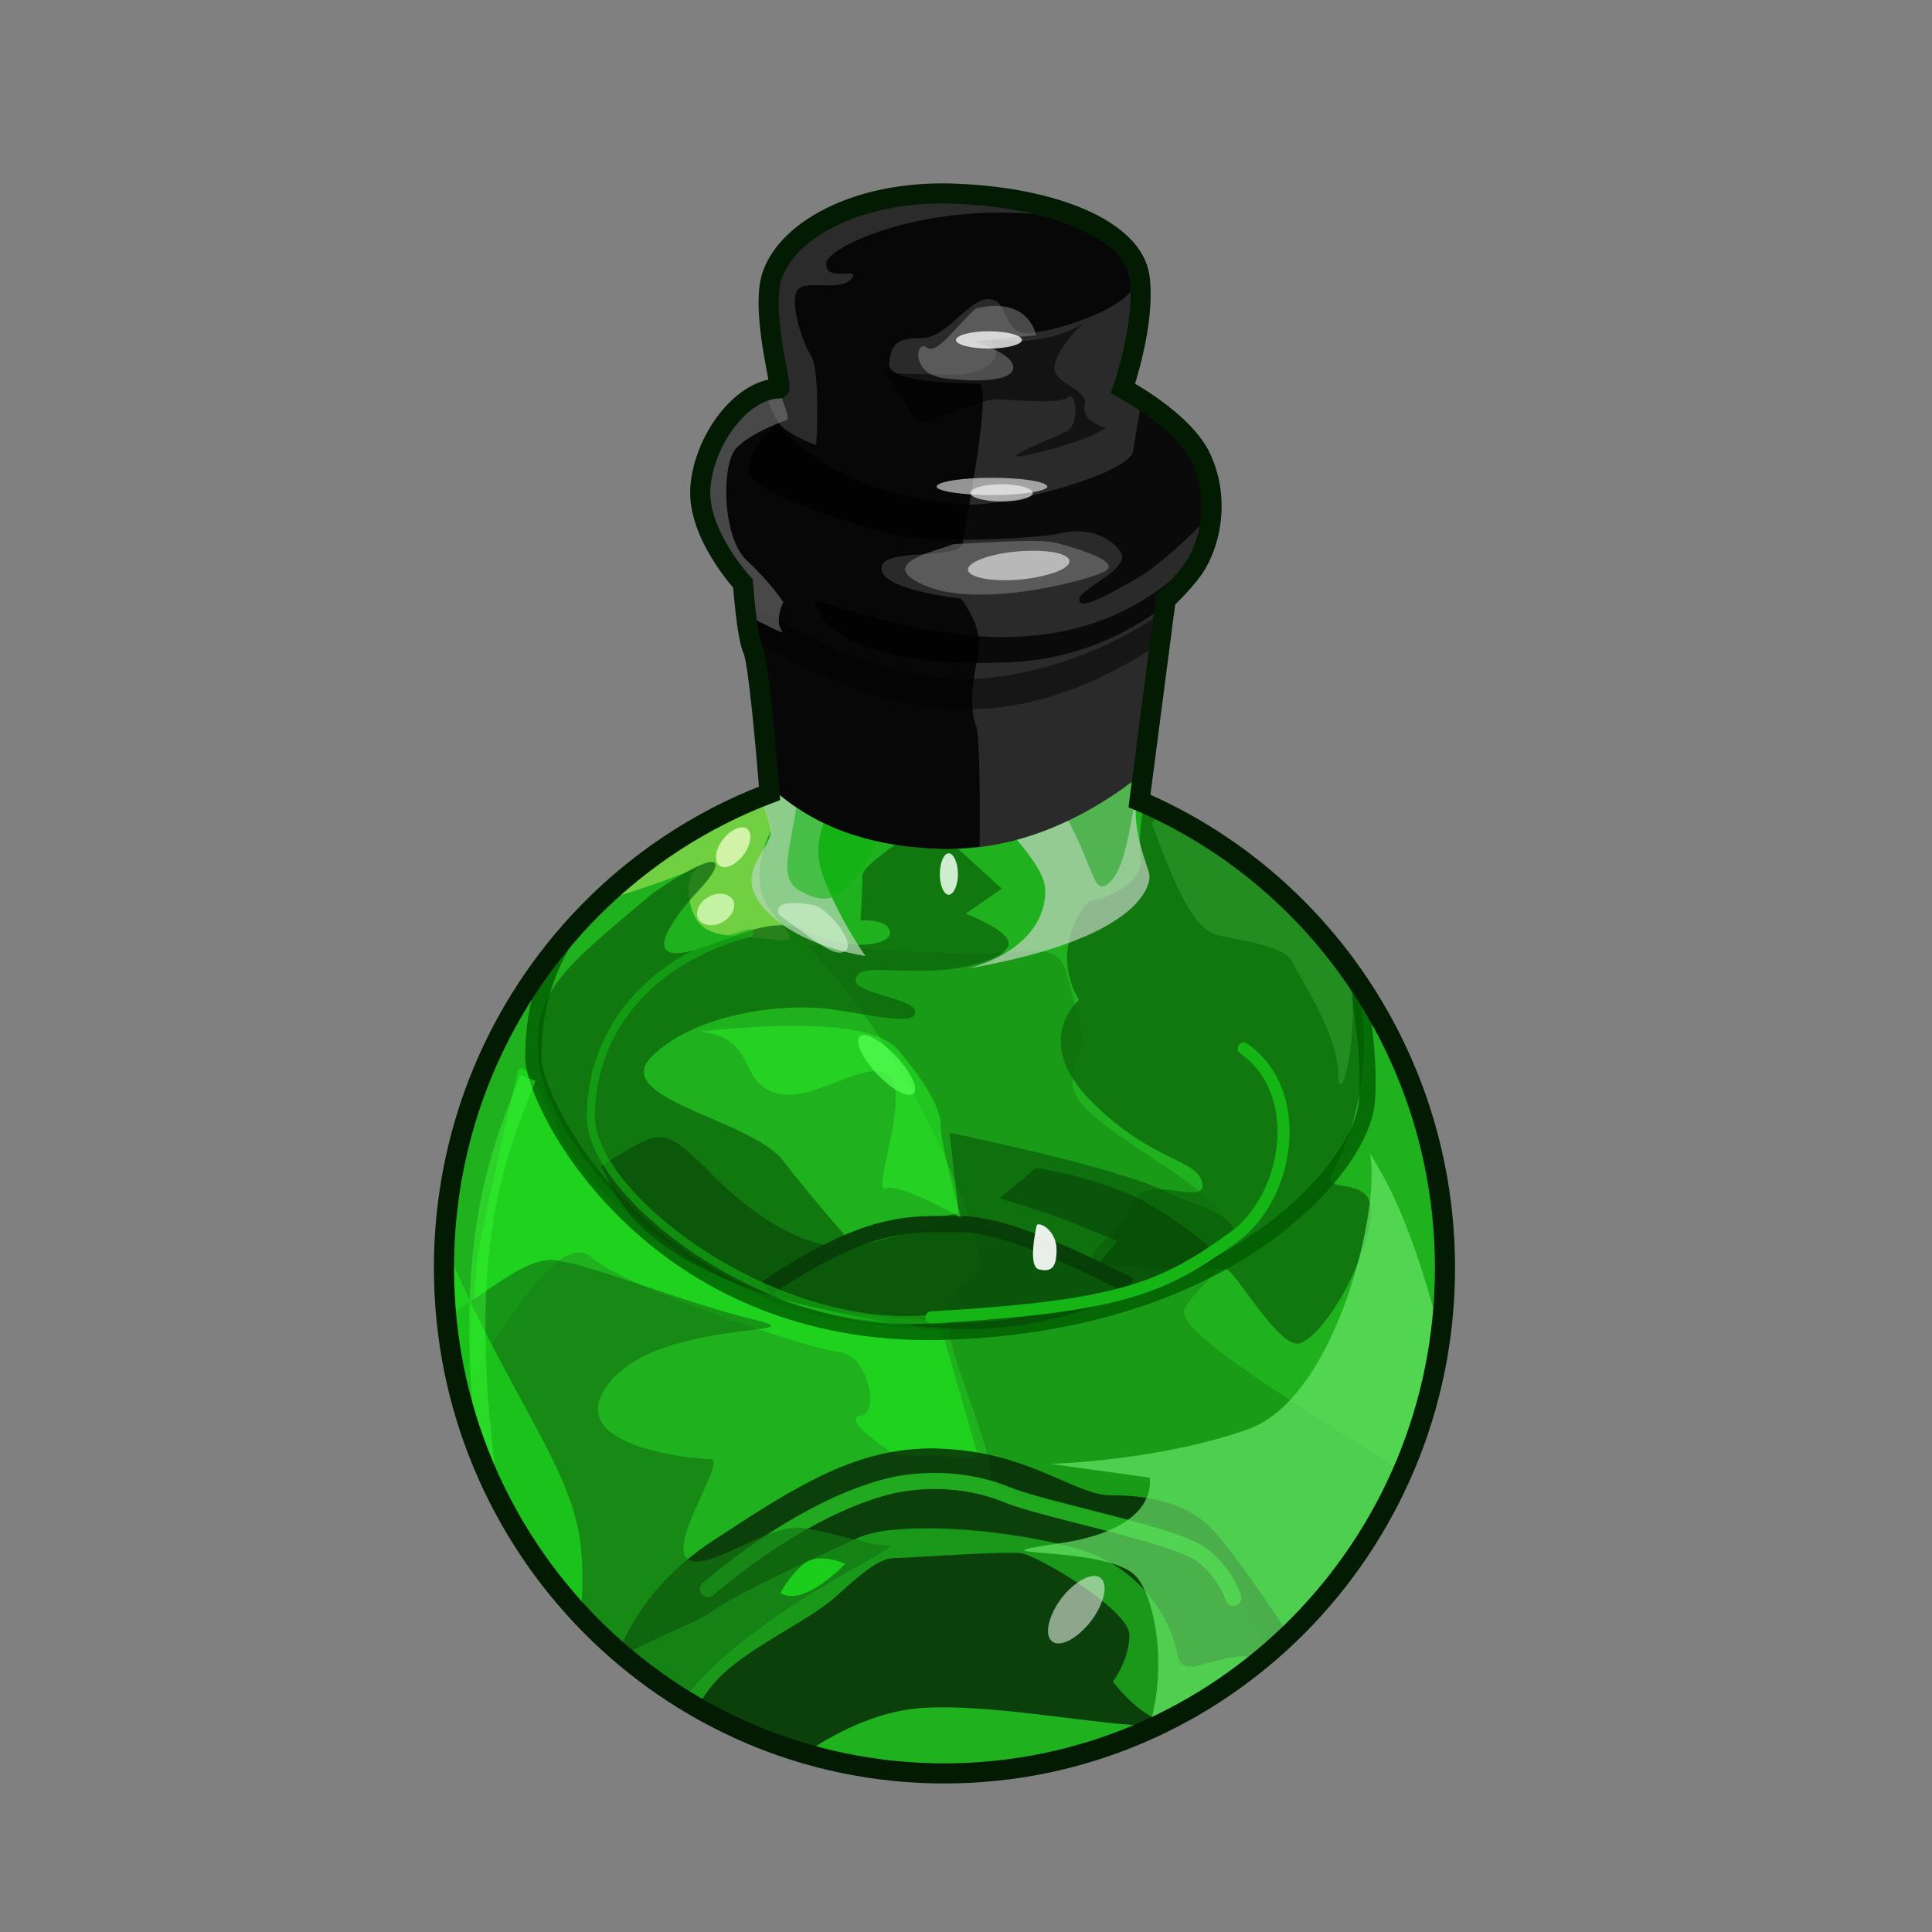 <?xml version="1.0" encoding="UTF-8" standalone="no"?>
<!DOCTYPE svg PUBLIC "-//W3C//DTD SVG 1.0//EN" "http://www.w3.org/TR/2001/REC-SVG-20010904/DTD/svg10.dtd">
<svg xmlns:svg="http://www.w3.org/2000/svg" xmlns="http://www.w3.org/2000/svg" version="1.0" width="100%" height="100%" viewBox="0 0 48 48" id="_green02">
<rect x="0" y="0" width="48" height="48" fill="#808080" stroke="none"/>
<defs id="defs2385"/>
<g id="green02">
<path d="M 23.65,4.81 C 21.11,4.73 19.28,5.89 19.12,7.12 C 18.99,8.11 19.44,9.65 19.36,9.65 C 18.4,9.67 17.48,10.97 17.4,12.12 C 17.32,13.27 18.46,14.5 18.46,14.5 C 18.46,14.5 18.55,15.82 18.71,16.15 C 18.83,16.39 19.02,18.43 19.12,19.71 C 14.39,21.5 11.03,26.1 11.03,31.5 C 11.03,38.43 16.59,44.06 23.46,44.06 C 30.34,44.06 35.9,38.43 35.9,31.5 C 35.9,26.29 32.77,21.81 28.31,19.9 L 28.96,14.9 C 28.96,14.9 29.52,14.38 29.75,13.97 C 30.07,13.4 30.3,12.4 29.85,11.4 C 29.42,10.45 27.9,9.65 27.9,9.65 C 27.9,9.65 28.47,8.02 28.31,6.87 C 28.14,5.72 26.2,4.89 23.65,4.81 z" id="p2464" style="fill:#20b11f;fill-opacity:1;fill-rule:evenodd;stroke:none;marker:none;visibility:visible;display:inline;overflow:visible;enable-background:accumulate"/>
<path d="M 28.43,19.96 C 28.34,20.37 28.29,20.87 28.34,21.28 C 28.44,22.09 27.13,22.4 27.03,22.4 C 26.01,23.72 26.81,24.84 26.81,24.84 C 26.81,24.84 25.6,25.85 27.12,27.37 C 28.64,28.89 29.77,28.79 29.87,29.4 C 29.97,30.01 28.42,29.09 28.12,29.9 C 27.82,30.71 26.51,31.33 27.53,31.43 C 28.54,31.53 30.26,31.53 30.46,31.53 C 30.67,31.53 31.8,33.57 32.31,33.37 C 32.82,33.17 33.72,31.85 34.03,30.43 C 34.33,29.01 32.71,29.8 33.12,29.09 C 33.43,28.54 34.27,26.64 33.68,24.31 C 32.38,22.41 30.55,20.9 28.43,19.96 z" id="p3373" style="fill:#0a600a;fill-opacity:0.7;fill-rule:evenodd;stroke:none;display:inline"/>
<path d="M 12.9,26.56 C 12.87,26.58 12.87,26.62 12.87,26.62 C 12.87,26.62 11.91,30.66 11.84,31.46 C 11.79,31.97 11.71,33.17 11.62,34.34 C 12.99,32.17 14.05,30.64 14.71,31.25 C 15.52,31.98 20.11,33.52 20.84,33.59 C 21.57,33.66 21.88,35.11 21.37,35.18 C 20.86,35.26 22.25,36.15 22.25,36.15 L 24.31,36.21 L 23.4,33.06 C 23.4,33.06 20.21,32.9 18.96,32.25 C 17.72,31.59 14.64,30 13.84,28.03 C 13.23,26.54 12.98,26.49 12.9,26.56 z M 11.62,34.34 C 11.56,34.43 11.49,34.53 11.43,34.62 C 11.47,34.78 11.51,34.96 11.56,35.12 C 11.57,34.91 11.59,34.66 11.62,34.34 z" id="p3365" style="fill:#1fe71f;fill-opacity:0.6;fill-rule:evenodd;stroke:none;display:inline"/>
<path d="M 20,23.46 C 22.83,26.3 24.34,30.7 24.34,31.34 C 24.34,31.98 23.34,31.89 23.56,33.03 C 23.77,34.16 24.62,35.93 24.62,36.71 C 24.62,37.49 28.71,37.5 29.5,38.21 C 29.99,38.66 30.88,39.93 31.59,41 C 32.97,39.79 34.09,38.27 34.84,36.56 C 32.22,34.89 29.19,33.08 29.43,32.53 C 29.72,31.89 31.28,31.03 30.21,29.96 C 29.15,28.9 26.65,27.78 26.65,26.93 C 26.65,26.08 27.1,26.22 26.75,25.09 C 26.39,23.95 26.59,23.51 25.25,23.65 C 23.9,23.79 20,23.46 20,23.46 z" id="p3350" style="fill:#0c6d0c;fill-opacity:0.31;fill-rule:evenodd;stroke:none;display:inline"/>
<path d="M 22.75,36 C 21.02,36.12 19.6,37.04 17.71,38.28 C 16.29,39.21 15.66,40.33 15.37,41.03 C 16.7,42.18 18.27,43.05 20,43.56 C 20.65,43.12 21.59,42.6 22.65,42.46 C 24.07,42.28 26.52,42.72 27.93,42.84 C 28.13,42.86 28.43,42.86 28.68,42.87 C 29.92,42.29 31.02,41.52 32,40.59 C 31.35,39.57 30.54,38.45 30.15,38.03 C 29.47,37.29 28.45,37.15 27.59,37.15 C 26.73,37.15 25.62,36.12 23.53,36 C 23.26,35.98 22.99,35.98 22.75,36 z" id="p3247" style="fill:#031102;fill-opacity:0.70;fill-rule:evenodd;stroke:none;display:inline"/>
<path d="M 17.59,39.48 C 19.43,37.92 21.21,37.06 22.4,36.86 C 23.3,36.71 24.26,36.82 25.03,37.14 C 25.89,37.5 29.22,38.14 29.86,38.63 C 30.5,39.13 30.64,39.7 30.64,39.7" id="p3348" style="fill:none;fill-rule:evenodd;stroke:#2eee2e;stroke-width:0.40;stroke-linecap:round;stroke-linejoin:miter;stroke-miterlimit:4;stroke-dasharray:none;stroke-opacity:0.61;display:inline"/>
<path d="M 22.28,38 C 21.86,38.03 21.54,38.11 21.31,38.21 C 20.38,38.64 18.21,39.63 17.65,40.06 C 17.39,40.26 16.38,40.64 15.5,41.12 C 16.07,41.61 16.68,42.02 17.34,42.4 C 17.5,42.12 17.68,41.85 17.96,41.59 C 18.76,40.85 20.13,40.24 20.75,39.68 C 21.36,39.13 21.84,38.71 22.21,38.71 C 22.58,38.71 24.94,38.53 25.37,38.59 C 25.8,38.65 28.06,40 28.06,40.62 C 28.06,41.24 27.65,41.78 27.65,41.78 C 27.65,41.78 28.22,42.56 28.9,42.78 C 28.91,42.78 28.92,42.77 28.93,42.78 C 29.72,42.39 30.44,41.91 31.12,41.37 C 31.13,41.26 31.08,41.15 30.9,41.15 C 30.04,41.15 29.37,41.77 29.25,41.09 C 29.12,40.41 28.5,38.96 26.71,38.46 C 25.37,38.09 23.51,37.89 22.28,38 z" id="p3249" style="fill:#21ba20;fill-opacity:0.72;fill-rule:evenodd;stroke:none;display:inline"/>
<path d="M 13.78,31.31 C 13.07,31.22 12.14,32.11 11.09,32.71 C 11.47,36.75 13.74,40.21 17,42.21 C 18.57,40.1 22.49,38.4 22.09,38.4 C 21.6,38.4 20.79,38.09 19.93,37.96 C 19.07,37.84 17.49,39.14 17.06,38.71 C 16.63,38.28 18.08,36.24 17.65,36.25 C 17.22,36.25 13.86,35.94 15.15,34.34 C 16.44,32.74 20.5,33.21 18.71,32.78 C 16.93,32.35 14.76,31.43 13.78,31.31 z" id="p3253" style="fill:#127712;fill-opacity:0.67;fill-rule:evenodd;stroke:none;display:inline"/>
<path d="M 11.06,30.93 C 11.05,31.12 11.03,31.31 11.03,31.5 C 11.03,34.83 12.34,37.84 14.43,40.09 C 14.48,39.55 14.49,38.97 14.43,38.43 C 14.24,36.47 12.63,34.7 11.06,30.93 z" id="p3371" style="fill:#1fe71f;fill-opacity:0.6;fill-rule:evenodd;stroke:none;display:inline"/>
<path d="M 18.9,19.81 C 17.51,20.36 16.24,21.16 15.15,22.15 L 15.21,22.31 C 16.78,21.82 17.28,21.57 17.43,21.5 C 17.26,21.58 17.01,21.83 17.15,22.46 C 17.37,23.4 18.1,23.19 19.18,23.34 C 20.26,23.48 19.05,22.88 18.9,22.09 C 18.76,21.3 19.18,20.59 19.18,20.59 L 18.9,19.81 z" id="p3404" style="fill:#e5fb75;fill-opacity:0.41;fill-rule:evenodd;stroke:none;display:inline"/>
<path d="M 16.22,22.19 C 14,24.06 13.21,24.63 13.38,26.33 C 13.55,28.03 16.05,31.26 18.99,32.17 C 21.94,33.08 26.76,33.08 29.37,31.72 C 31.98,30.36 30,30.13 28.86,29.56 C 27.73,29 23.59,28.14 23.59,28.14 L 23.82,30.13 C 23.82,30.13 22.79,30.36 22.34,30.47 C 21.89,30.58 21.15,30.87 21.15,30.87 C 21.15,30.87 20.24,29.85 19.45,28.83 C 18.65,27.8 15.08,27.29 16.22,26.22 C 17.35,25.14 19.56,24.91 20.7,25.08 C 21.83,25.25 22.74,25.48 22.74,25.14 C 22.74,24.8 21.21,24.69 21.26,24.34 C 21.32,24 21.77,24.12 22.91,24.12 C 24.04,24.12 25.06,23.78 25.06,23.44 C 25.06,23.1 23.99,22.7 23.99,22.7 L 24.89,22.08 L 23.08,20.43 C 23.08,20.43 21.43,21.45 21.43,21.74 C 21.43,22.02 21.38,22.87 21.38,22.87 C 21.38,22.87 22.06,22.81 22.11,23.15 C 22.17,23.49 21.04,23.66 20.07,23.15 C 19.11,22.64 17.97,23.49 17.01,23.66 C 16.05,23.83 16.61,22.93 17.35,22.13 C 18.09,21.34 17.97,21 16.22,22.19 z" id="p3383" style="fill:#0a600a;fill-opacity:0.7;fill-rule:evenodd;stroke:none;display:inline"/>
<path d="M 34.03,28.65 C 34.33,29.88 33.24,34.69 31.03,35.5 C 28.81,36.3 26.09,36.37 26.09,36.37 L 28.56,36.71 C 28.56,36.71 28.86,37.97 26.34,38.34 C 23.81,38.71 27.38,38.38 28.18,39.12 C 28.68,39.58 29.04,41.43 28.53,42.96 C 32.39,41.23 35.19,37.56 35.78,33.18 C 35.36,31.47 34.79,29.81 34.03,28.65 z" id="p3255" style="fill:#6be96b;fill-opacity:0.67;fill-rule:evenodd;stroke:none;display:inline"/>
<path d="M 19.81,16.71 L 18.87,17.12 C 18.96,17.89 19.06,18.93 19.12,19.71 C 19.05,19.74 18.97,19.78 18.9,19.81 C 19.02,20.2 19.15,20.51 19.15,20.65 C 19.15,21.14 18.16,21.7 19.03,22.62 C 19.89,23.54 21.5,23.75 21.5,23.75 C 21.5,23.75 20.8,22.76 20.43,21.71 C 20.06,20.67 20.79,19.81 21.71,17.96 L 19.81,16.71 z" id="p3268" style="fill:#b5d7b5;fill-opacity:0.73;fill-rule:evenodd;stroke:none;display:inline"/>
<path d="M 14.09,23.25 C 13.35,24.46 13.25,25.51 13.25,26.28 C 13.25,27.45 16.2,33.27 23.4,33.09 C 30.6,32.9 33.84,28.97 33.96,27.37 C 34.02,26.65 33.93,25.5 33.71,24.37" id="p3257" style="fill:none;fill-rule:evenodd;stroke:#015c01;stroke-width:0.40;stroke-linecap:butt;stroke-linejoin:miter;stroke-miterlimit:4;stroke-dasharray:none;stroke-opacity:0.79;display:inline"/>
<path d="M 28.62,17.56 L 24.37,19.93 C 24.37,19.93 25.9,21.35 25.96,22.03 C 26.03,22.7 25.6,23.63 24.06,24.06 C 28.31,23.32 28.56,22.02 28.56,21.78 C 28.56,21.53 28,20.54 28.31,19.5 C 28.32,19.44 28.35,19.37 28.37,19.31 L 28.62,17.56 z" id="p3264" style="fill:#c9d8c9;fill-opacity:0.68;fill-rule:evenodd;stroke:none;display:inline"/>
<path d="M 28.59,17.78 L 27.81,18 L 25.78,19.15 L 26.09,19.68 C 27.23,21.27 27.08,22.41 27.59,21.9 C 28.03,21.46 28.09,20.16 28.31,19.5 C 28.32,19.44 28.35,19.37 28.37,19.31 L 28.59,17.78 z" id="p3433" style="fill:#25a625;fill-opacity:0.6;fill-rule:evenodd;stroke:none;display:inline"/>
<path d="M 23.65,4.81 C 21.11,4.73 19.28,5.89 19.12,7.12 C 18.99,8.11 19.45,9.65 19.37,9.65 C 18.41,9.67 17.48,10.97 17.4,12.12 C 17.32,13.27 18.46,14.5 18.46,14.5 C 18.46,14.5 18.55,15.82 18.71,16.15 C 18.83,16.38 18.98,18.21 19.09,19.5 C 20.1,20.45 21.46,21.06 23.53,21.09 C 25.31,21.11 26.99,20.34 28.4,19.21 L 28.96,14.9 C 28.96,14.9 29.52,14.37 29.75,13.96 C 30.07,13.39 30.29,12.4 29.84,11.4 C 29.41,10.45 27.9,9.65 27.9,9.65 C 27.9,9.65 28.47,8.02 28.31,6.87 C 28.14,5.72 26.2,4.89 23.65,4.81 z" id="p3243" style="fill:#292a29;fill-opacity:1;fill-rule:evenodd;stroke:none;display:inline"/>
<path d="M 19.81,19.89 C 19.62,21.22 19.3,21.85 19.94,22.17 C 20.57,22.48 20.89,22.36 21.46,21.53 C 22.02,20.71 22.09,19.51 22.09,19.51 L 19.81,19.32 L 19.81,19.89 z" id="p3426" style="fill:#0eb20e;fill-opacity:0.55;fill-rule:evenodd;stroke:none;display:inline"/>
<path d="M 23.65,4.81 C 21.11,4.73 19.28,5.89 19.12,7.12 C 18.99,8.11 19.45,9.65 19.37,9.65 C 18.41,9.67 17.48,10.97 17.4,12.12 C 17.32,13.27 18.46,14.5 18.46,14.5 C 18.46,14.5 18.55,15.82 18.71,16.15 C 18.83,16.38 18.98,18.21 19.09,19.5 C 20.1,20.45 21.46,21.06 23.53,21.09 C 23.8,21.09 24.07,21.06 24.34,21.03 C 24.35,19.68 24.34,18.29 24.25,18.03 C 24.06,17.53 24.18,16.89 24.31,16.21 C 24.43,15.54 23.87,14.87 23.87,14.87 C 23.87,14.87 21.9,14.67 21.9,14.12 C 21.9,13.57 23.87,13.96 23.93,13.46 C 23.99,12.97 24.68,9.53 24.31,9.53 C 23.94,9.53 22.03,9.52 22.09,9.03 C 22.15,8.53 22.29,8.4 22.9,8.4 C 23.52,8.4 24.06,7.43 24.56,7.43 C 25.05,7.43 24.94,8.28 25.5,8.28 C 26.05,8.28 28.25,7.67 28.25,6.87 C 28.25,6.79 28.2,6.7 28.18,6.59 C 28.17,6.56 28.2,6.52 28.18,6.5 C 27.69,5.54 25.91,4.88 23.65,4.81 z" id="p3245" style="fill:#070707;fill-opacity:1;fill-rule:evenodd;stroke:none;display:inline"/>
<path d="M 23.65,4.81 C 21.11,4.73 19.28,5.89 19.12,7.12 C 18.99,8.11 19.45,9.65 19.37,9.65 C 19.25,9.65 19.14,9.67 19.03,9.71 C 19.12,10.17 19.31,10.53 19.53,10.68 C 19.86,10.92 20.28,11.06 20.28,11.06 C 20.28,11.06 20.39,9.22 20.15,8.84 C 19.91,8.46 19.62,7.5 19.81,7.21 C 20,6.93 20.87,7.26 21.15,6.93 C 21.44,6.6 20.48,7.05 20.53,6.53 C 20.56,6.1 23.45,4.76 26.96,5.5 C 26.13,5.11 24.98,4.85 23.65,4.81 z" id="p3299" style="fill:#ced2ce;fill-opacity:0.18;fill-rule:evenodd;stroke:none;display:inline"/>
<path d="M 24.59,8.46 C 25.06,8.93 24.4,9.31 23.69,9.31 C 22.98,9.31 21.99,9.26 21.99,9.26 L 22.84,10.54 C 22.84,10.54 24.4,9.92 24.73,9.92 C 25.06,9.92 26.34,10.06 26.53,9.87 C 26.72,9.69 26.86,10.54 26.48,10.73 C 26.1,10.91 24.4,11.58 25.77,11.25 C 27.14,10.91 27.47,10.63 27.47,10.63 C 27.47,10.63 26.86,10.49 26.95,10.06 C 27.05,9.64 26.1,9.54 26.2,9.07 C 26.29,8.6 26.91,8.03 26.91,8.03 C 26.91,8.03 26.2,8.6 24.59,8.46 z" id="p3301" style="fill:#000000;fill-opacity:0.55;fill-rule:evenodd;stroke:none;display:inline"/>
<path d="M 28.37,9.93 C 28.27,10.47 28.2,10.9 28.15,11.21 C 28.06,11.78 24.91,12.62 23.96,12.53 C 23.02,12.43 20.79,12.24 19.28,10.5 C 19.37,10.5 18.59,11.11 18.59,11.68 C 18.59,12.25 21.28,13.04 22.18,13.28 C 23.08,13.51 25.72,13.39 26.34,13.25 C 26.95,13.1 27.55,13.29 27.84,13.71 C 28.12,14.14 26.81,14.62 26.81,14.9 C 26.81,15.19 27.58,14.75 28.25,14.37 C 28.66,14.13 29.5,13.44 30.09,12.75 C 30.11,12.33 30.05,11.87 29.84,11.4 C 29.56,10.78 28.85,10.24 28.37,9.93 z" id="p3305" style="fill:#000000;fill-opacity:0.76;fill-rule:evenodd;stroke:none;display:inline"/>
<path d="M 29.87,13.68 C 27.09,16.77 23.32,15.71 21.93,15.4 L 20.25,14.93 C 20.25,14.93 20.33,16.61 24.96,16.46 C 26.63,16.41 27.94,15.8 28.93,15.06 L 28.96,14.9 C 28.96,14.9 29.52,14.37 29.75,13.96 C 29.79,13.88 29.83,13.78 29.87,13.68 z" id="p3308" style="fill:#000000;fill-opacity:0.76;fill-rule:evenodd;stroke:none;display:inline"/>
<path d="M 18.5,14.9 C 18.52,15.19 18.55,15.48 18.62,15.81 C 19.97,16.66 22,17.65 24.12,17.62 C 25.97,17.6 27.65,16.78 28.84,15.96 L 28.93,15.18 C 27.21,16.4 25.26,16.87 23.96,16.87 C 22.11,16.87 20.47,16.13 18.5,14.9 z" id="p3311" style="fill:#000000;fill-opacity:0.48;fill-rule:evenodd;stroke:none;display:inline"/>
<path d="M 19.31,9.65 C 18.37,9.73 17.48,11 17.4,12.12 C 17.32,13.27 18.46,14.5 18.46,14.5 C 18.46,14.5 18.48,14.88 18.53,15.28 C 19.06,15.54 19.51,15.78 19.43,15.68 C 19.23,15.43 19.46,14.96 19.46,14.96 C 19.46,14.96 19.17,14.5 18.56,13.93 C 17.94,13.37 17.92,11.56 18.28,11.15 C 18.64,10.74 19.56,10.43 19.56,10.43 C 19.56,10.43 19.64,10.34 19.31,9.65 z" id="p3326" style="fill:#8e8e8e;fill-opacity:0.48;fill-rule:evenodd;stroke:none;display:inline"/>
<path d="M 24.25,7.66 C 23.73,8.12 23.27,8.84 23.02,8.63 C 22.76,8.43 22.6,9.3 23.48,9.4 C 24.35,9.51 25.23,9.46 25.17,9.1 C 25.12,8.74 24.15,8.48 24.15,8.48 L 25.74,8.33 C 25.74,8.33 25.58,7.35 24.25,7.66 z" id="p3328" style="fill:#8e8e8e;fill-opacity:0.48;fill-rule:evenodd;stroke:none;display:inline"/>
<path d="M 23.68,13.52 C 25.64,13.41 26,13.41 26.36,13.52 C 26.72,13.62 28,13.98 27.38,14.23 C 26.77,14.49 24.25,15.11 22.96,14.54 C 21.68,13.98 23.38,13.67 23.68,13.52 z" id="p3330" style="fill:#8e8e8e;fill-opacity:0.48;fill-rule:evenodd;stroke:none;display:inline"/>
<path d="M 13.12,26.78 C 12.31,28.78 11.4,31.09 12.12,36.62" id="p3346" style="fill:none;fill-rule:evenodd;stroke:#3fff39;stroke-width:0.40;stroke-linecap:butt;stroke-linejoin:miter;stroke-miterlimit:4;stroke-dasharray:none;stroke-opacity:0.41;display:inline"/>
<path d="M 19.05,32 C 21.6,30.3 22.57,30.41 23.82,30.41 C 25.06,30.41 26.93,31.38 28.07,31.94" id="p3390" style="fill:none;fill-rule:evenodd;stroke:#083f08;stroke-width:0.40;stroke-linecap:butt;stroke-linejoin:miter;stroke-miterlimit:4;stroke-dasharray:none;stroke-opacity:1;display:inline"/>
<path d="M 14.92,28.97 C 16.46,28.06 16.41,27.9 17.69,29.18 C 18.97,30.46 20.3,31.15 21.37,30.94 C 22.43,30.73 23.61,30.14 24.67,30.57 C 25.74,30.99 27.18,31.53 27.18,31.53 L 27.76,30.83 C 27.76,30.83 26.48,30.3 26,30.14 C 25.52,29.98 24.83,29.77 24.83,29.77 L 25.74,29.02 C 25.74,29.02 26.91,29.18 28.03,29.66 C 29.15,30.14 30.32,31.21 30.32,31.21 C 30.32,31.21 29.47,31.79 27.82,32.27 C 26.16,32.75 24.62,33.6 20.03,32.43 C 15.45,31.26 15.29,29.45 14.92,28.97 z" id="p3401" style="fill:#063e06;fill-opacity:0.54;fill-rule:evenodd;stroke:none;display:inline"/>
<path d="M 23.14,32.73 C 27.87,32.46 28.9,32 30.66,30.73 C 32.02,29.74 32.46,27.14 30.9,26.05" id="p3393" style="fill:none;fill-rule:evenodd;stroke:#16b516;stroke-width:0.30;stroke-linecap:round;stroke-linejoin:miter;stroke-miterlimit:4;stroke-dasharray:none;stroke-opacity:1;display:inline"/>
<path d="M 23.22,32.76 C 19.26,33.2 14.68,29.74 14.68,27.74 C 14.68,25.74 16,23.87 18.62,23.18" id="p3398" style="fill:none;fill-opacity:1;fill-rule:evenodd;stroke:#16b516;stroke-width:0.2;stroke-linecap:round;stroke-linejoin:miter;marker:none;stroke-miterlimit:4;stroke-dasharray:none;stroke-dashoffset:0;stroke-opacity:0.57;visibility:visible;display:inline;overflow:visible;enable-background:accumulate"/>
<path d="M 17.38,25.63 C 20.05,25.34 21.78,25.49 22.29,26.06 C 22.79,26.64 23.37,27.44 23.37,27.94 C 23.37,28.45 23.87,30.25 23.87,30.25 C 23.87,30.25 22.36,29.38 22,29.53 C 21.64,29.67 22.65,27.15 22.07,26.71 C 21.49,26.28 20.19,27.44 19.26,27.15 C 18.32,26.86 18.82,25.78 17.38,25.63 z" id="p3406" style="fill:#2cfb2c;fill-opacity:0.45;fill-rule:evenodd;stroke:none;display:inline"/>
<path d="M 28.81,20.15 L 28.62,20.46 C 29.25,22.17 29.67,23.12 30.31,23.25 C 30.94,23.37 31.96,23.55 32.09,23.87 C 32.22,24.19 33.25,25.64 33.25,26.71 C 33.25,27.5 33.77,26.16 33.56,24.15 C 32.34,22.44 30.71,21.07 28.81,20.15 z" id="p3435" style="fill:#2f9c2f;fill-opacity:0.6;fill-rule:evenodd;stroke:none;display:inline"/>
<path d="M 23.65,4.81 C 21.11,4.73 19.28,5.89 19.12,7.12 C 18.99,8.11 19.44,9.65 19.36,9.65 C 18.4,9.67 17.48,10.97 17.4,12.12 C 17.32,13.27 18.46,14.5 18.46,14.5 C 18.46,14.5 18.55,15.82 18.71,16.15 C 18.83,16.39 19.02,18.43 19.12,19.71 C 14.39,21.5 11.03,26.1 11.03,31.5 C 11.03,38.43 16.59,44.06 23.46,44.06 C 30.34,44.06 35.9,38.43 35.9,31.5 C 35.9,26.29 32.77,21.81 28.31,19.9 L 28.96,14.9 C 28.96,14.9 29.52,14.38 29.75,13.97 C 30.07,13.4 30.3,12.4 29.85,11.4 C 29.42,10.45 27.9,9.65 27.9,9.65 C 27.9,9.65 28.47,8.02 28.31,6.87 C 28.14,5.72 26.2,4.89 23.65,4.81 z" id="stroke01" style="fill:none;fill-opacity:1;fill-rule:evenodd;stroke:#031b03;stroke-width:0.5;stroke-linecap:butt;stroke-linejoin:miter;marker:none;stroke-miterlimit:4;stroke-dasharray:none;stroke-dashoffset:0;stroke-opacity:1;visibility:visible;display:inline;overflow:visible;enable-background:accumulate"/>
<path d="M 25.39,8.45 C 25.39,8.56 25.02,8.66 24.57,8.66 C 24.11,8.66 23.75,8.56 23.75,8.45 C 23.75,8.33 24.11,8.23 24.57,8.23 C 25.02,8.23 25.39,8.33 25.39,8.45 z" id="p3338" style="fill:#ffffff;fill-opacity:0.76;fill-rule:evenodd;stroke:none;marker:none;visibility:visible;display:inline;overflow:visible;enable-background:accumulate"/>
<path d="M 26.02,12.09 C 26.02,12.20 25.40,12.30 24.64,12.30 C 23.88,12.30 23.27,12.20 23.27,12.09 C 23.27,11.97 23.88,11.87 24.64,11.87 C 25.40,11.87 26.02,11.97 26.02,12.09 L 26.02,12.09 z" id="p3340" style="fill:#ffffff;fill-opacity:0.57;fill-rule:evenodd;stroke:none;marker:none;visibility:visible;display:inline;overflow:visible;enable-background:accumulate"/>
<path d="M 26.57,13.94 C 26.59,14.13 26.04,14.33 25.34,14.40 C 24.65,14.46 24.07,14.35 24.05,14.16 C 24.03,13.97 24.58,13.76 25.28,13.70 C 25.98,13.64 26.56,13.74 26.57,13.94 z" id="p3342" style="fill:#ffffff;fill-opacity:0.57;fill-rule:evenodd;stroke:none;marker:none;visibility:visible;display:inline;overflow:visible;enable-background:accumulate"/>
<path d="M 25.66,12.25 C 25.66,12.36 25.31,12.46 24.88,12.46 C 24.45,12.46 24.11,12.36 24.11,12.25 C 24.11,12.13 24.45,12.03 24.88,12.03 C 25.31,12.03 25.66,12.13 25.66,12.25 z" id="p3344" style="fill:#ffffff;fill-opacity:0.6;fill-rule:evenodd;stroke:none;marker:none;visibility:visible;display:inline;overflow:visible;enable-background:accumulate"/>
<path d="M 19.39,39.58 C 19.98,39.94 21,38.85 21,38.85 C 21,38.85 20.34,38.55 19.98,38.85 C 19.61,39.14 19.39,39.58 19.39,39.58 z" id="p3363" style="fill:#1fe71f;fill-opacity:0.75;fill-rule:evenodd;stroke:none"/>
<path d="M 27.11,40.27 C 26.77,40.71 26.34,40.94 26.14,40.78 C 25.94,40.63 26.04,40.15 26.37,39.71 C 26.70,39.28 27.14,39.05 27.34,39.20 C 27.54,39.36 27.44,39.83 27.11,40.27 z" id="p3416" style="fill:#e9f2e9;fill-opacity:0.58;fill-rule:evenodd;stroke:none;marker:none;visibility:visible;display:inline;overflow:visible;enable-background:accumulate"/>
<path d="M 25.76,30.43 C 25.76,30.43 25.51,31.48 25.82,31.54 C 26.13,31.61 26.25,31.48 26.25,31.05 C 26.25,30.61 25.88,30.36 25.76,30.43 z" id="p3418" style="fill:#ffffff;fill-opacity:0.91;fill-rule:evenodd;stroke:none"/>
<path d="M 18.56,20.59 C 18.70,20.70 18.66,20.99 18.47,21.24 C 18.28,21.49 18.02,21.61 17.88,21.51 C 17.73,21.40 17.77,21.11 17.96,20.86 C 18.15,20.61 18.42,20.49 18.56,20.59 L 18.56,20.59 z" id="p3420" style="fill:#f1ffc8;fill-opacity:0.75;fill-rule:evenodd;stroke:none;marker:none;visibility:visible;display:inline;overflow:visible;enable-background:accumulate"/>
<path d="M 18.21,22.36 C 18.30,22.53 18.19,22.78 17.95,22.91 C 17.72,23.04 17.45,23.00 17.35,22.83 C 17.26,22.66 17.37,22.41 17.61,22.28 C 17.84,22.15 18.11,22.19 18.21,22.36 z" id="p3422" style="fill:#dafdbb;fill-opacity:0.79;fill-rule:evenodd;stroke:none;marker:none;visibility:visible;display:inline;overflow:visible;enable-background:accumulate"/>
<path d="M 22.26,26.24 C 22.63,26.63 22.83,27.05 22.70,27.17 C 22.57,27.29 22.16,27.08 21.79,26.68 C 21.42,26.29 21.23,25.88 21.36,25.75 C 21.49,25.63 21.89,25.85 22.26,26.24 L 22.26,26.24 z" id="p3424" style="fill:#4ffb4f;fill-opacity:0.81;fill-rule:evenodd;stroke:none;marker:none;visibility:visible;display:inline;overflow:visible;enable-background:accumulate"/>
<path d="M 19.37,22.74 C 20.32,23.43 20.76,23.81 21.01,23.62 C 21.27,23.43 20.57,22.55 20.19,22.48 C 19.81,22.42 19.18,22.36 19.37,22.74 z" id="p3429" style="fill:#eafeea;fill-opacity:0.48;fill-rule:evenodd;stroke:none"/>
<path d="M 23.8,21.72 C 23.8,22.00 23.69,22.23 23.57,22.23 C 23.45,22.23 23.35,22.00 23.35,21.72 C 23.35,21.43 23.45,21.20 23.57,21.20 C 23.69,21.20 23.8,21.43 23.8,21.72 z" id="p3431" style="fill:#eafeea;fill-opacity:0.87;fill-rule:evenodd;stroke:none;marker:none;visibility:visible;display:inline;overflow:visible;enable-background:accumulate"/>
</g>
</svg>
